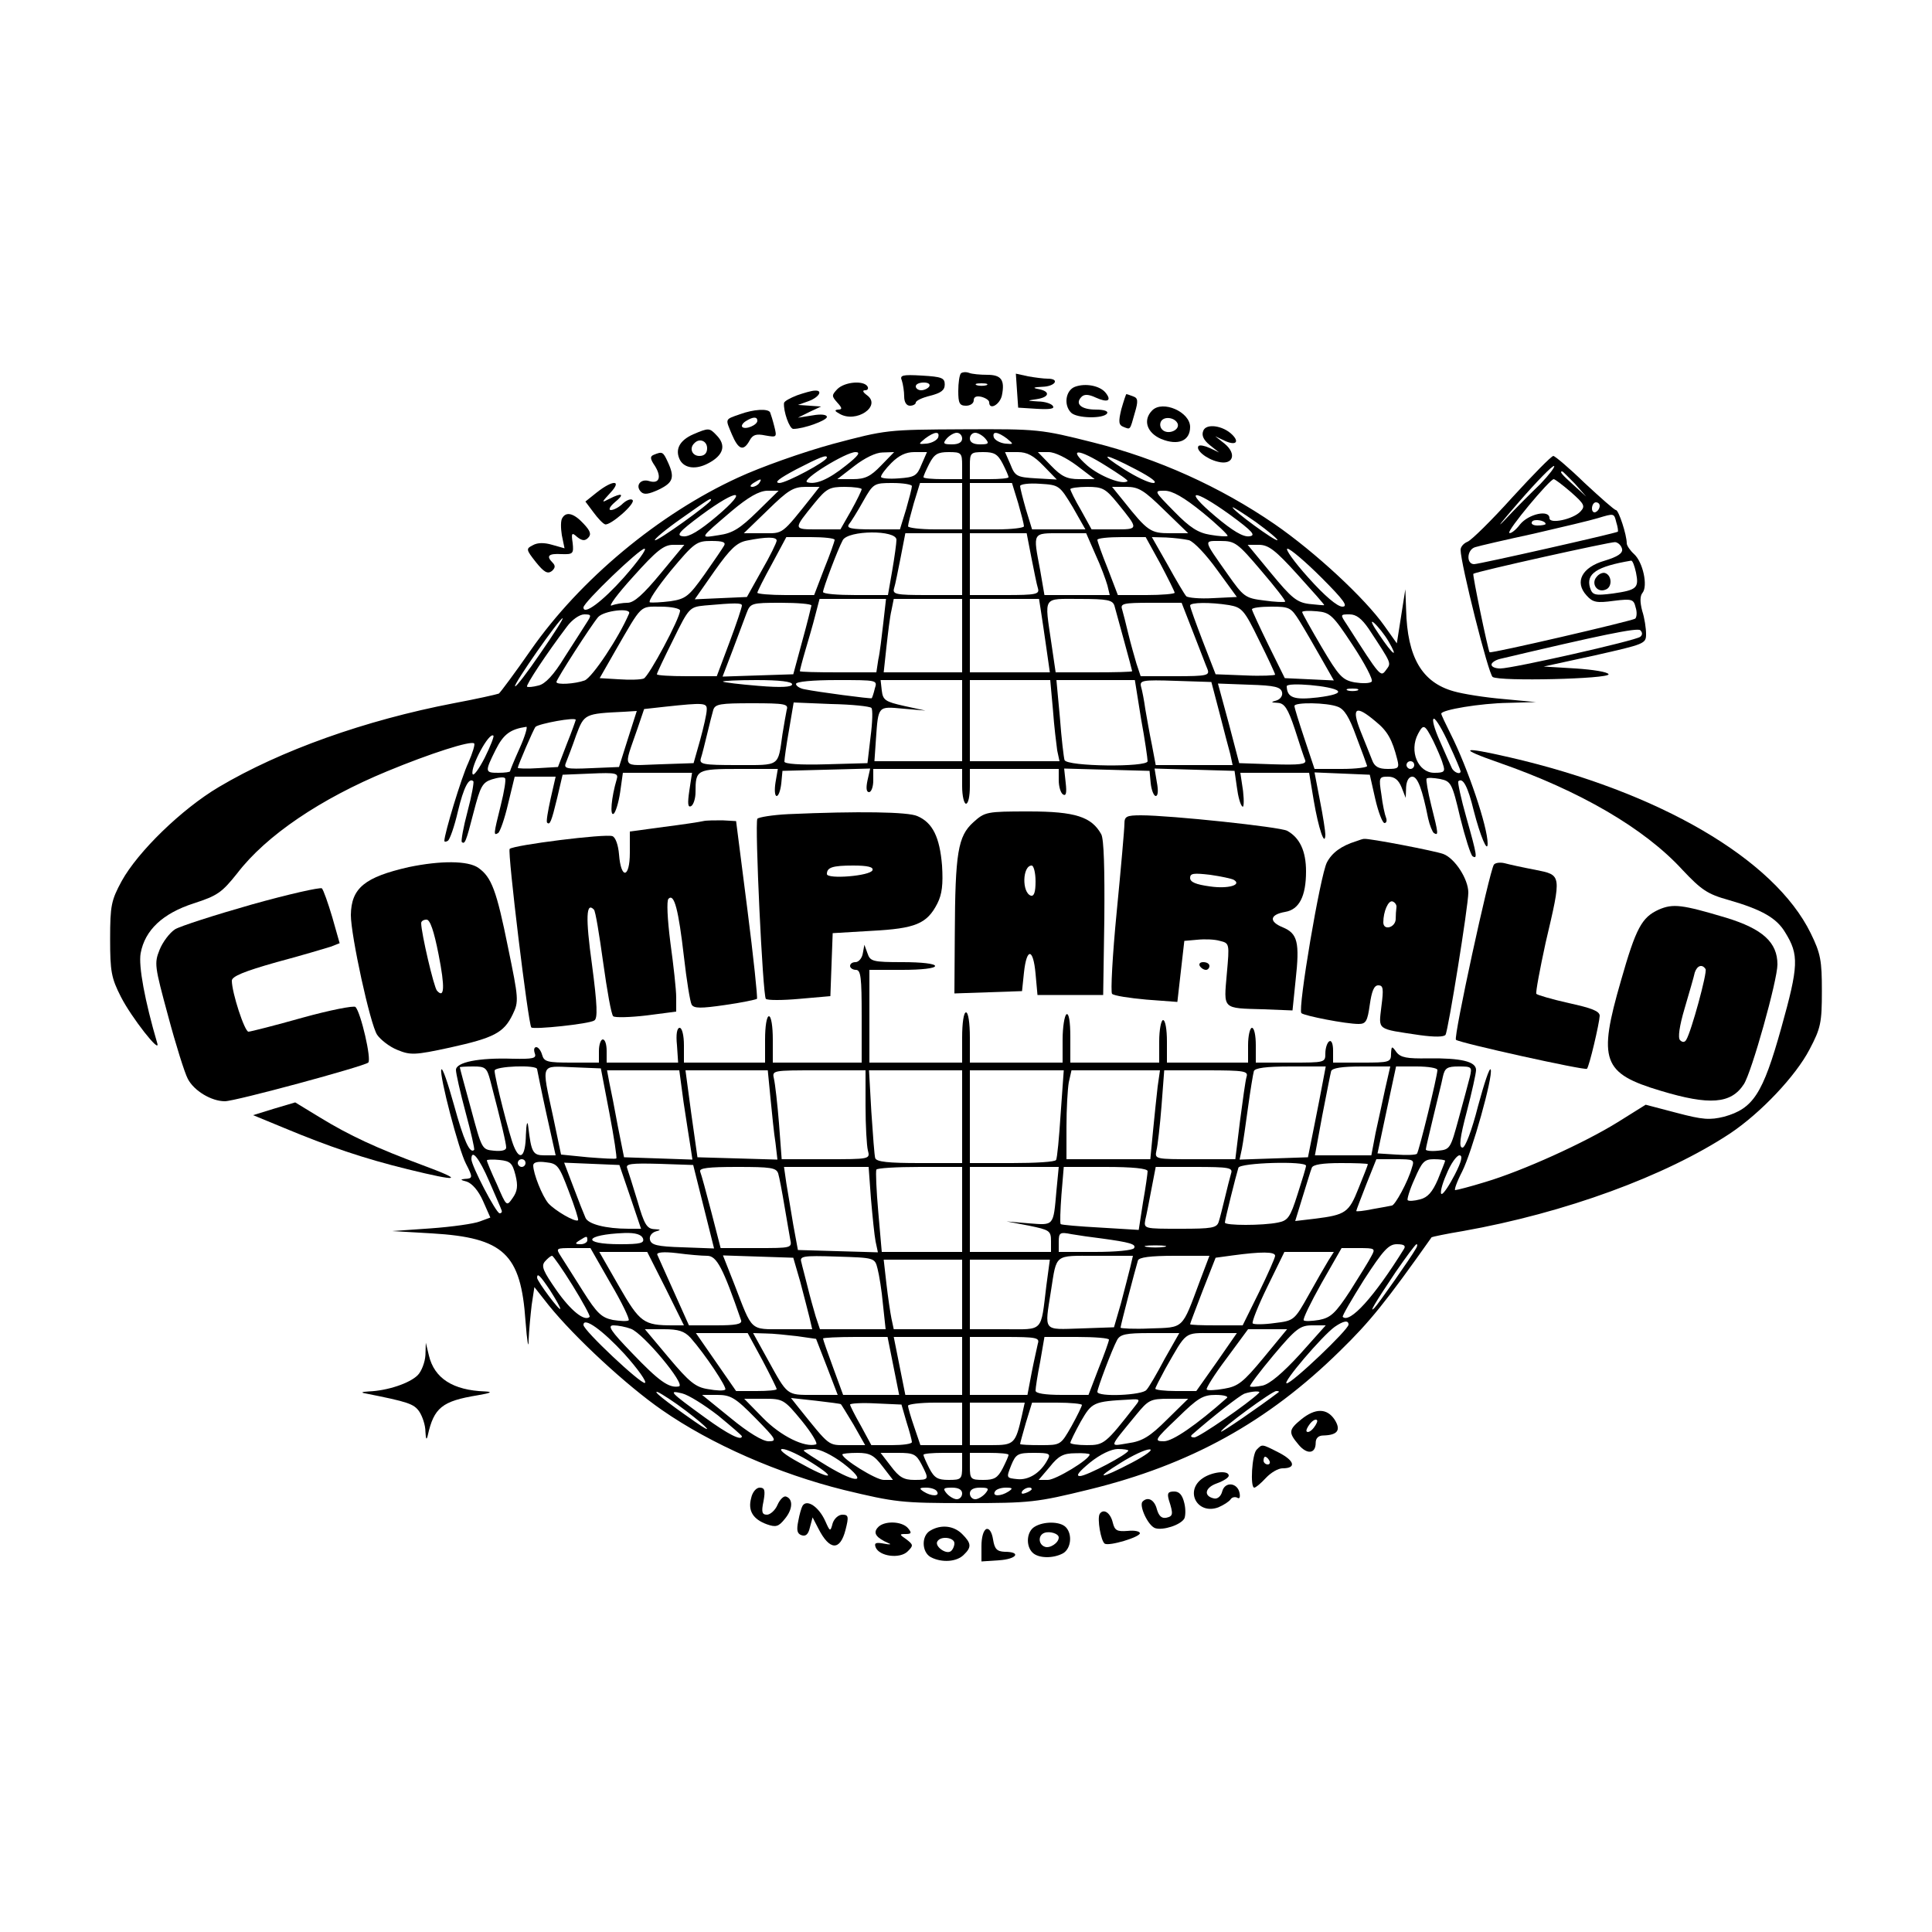 <?xml version="1.0" standalone="no"?>
<!DOCTYPE svg PUBLIC "-//W3C//DTD SVG 20010904//EN"
 "http://www.w3.org/TR/2001/REC-SVG-20010904/DTD/svg10.dtd">
<svg version="1.0" xmlns="http://www.w3.org/2000/svg"
 width="500pt" height="500pt" viewBox="0 0 500 500"
 preserveAspectRatio="xMidYMid meet">

<g transform="translate(0,500) scale(0.1,-0.1)"
fill="#000000" stroke="none">
<path d="M2487 4034 c-4 -4 -7 -25 -7 -46 0 -31 3 -38 20 -38 11 0 20 6 20 14
0 9 7 12 20 9 11 -3 20 -9 20 -14 0 -22 28 -6 33 18 8 40 -2 53 -38 53 -18 0
-40 2 -47 5 -8 3 -17 2 -21 -1z m66 -31 c-7 -2 -19 -2 -25 0 -7 3 -2 5 12 5
14 0 19 -2 13 -5z"/>
<path d="M2334 4015 c3 -9 6 -28 6 -41 0 -15 6 -24 15 -24 8 0 15 4 15 8 0 5
17 13 38 18 27 7 37 14 37 29 0 17 -8 20 -59 23 -51 3 -58 1 -52 -13z m71 -15
c-3 -5 -13 -10 -21 -10 -8 0 -14 5 -14 10 0 6 9 10 21 10 11 0 17 -4 14 -10z"/>
<path d="M2632 3989 l3 -44 48 -3 c33 -2 47 0 42 7 -3 6 -21 12 -38 12 -30 2
-31 2 -4 6 33 5 36 20 5 26 -17 3 -14 5 10 6 33 1 46 21 13 21 -10 0 -33 3
-50 6 l-32 7 3 -44z"/>
<path d="M2167 3993 c-15 -16 -15 -18 0 -35 13 -14 13 -18 2 -18 -10 -1 -9 -4
4 -11 43 -25 109 20 71 48 -11 8 -13 13 -5 13 7 0 9 5 6 10 -10 16 -59 12 -78
-7z"/>
<path d="M2782 3999 c-24 -9 -30 -47 -10 -67 15 -15 84 -16 93 -2 4 6 -8 10
-29 10 -38 0 -55 15 -37 33 7 7 18 7 37 -2 31 -14 42 -8 25 13 -15 18 -52 25
-79 15z"/>
<path d="M2063 3977 c-18 -7 -33 -15 -34 -20 -2 -21 14 -67 24 -67 27 0 87 22
87 31 0 6 -15 8 -37 4 l-38 -6 30 15 30 14 -30 2 -30 2 28 10 c27 10 38 29 15
27 -7 0 -28 -6 -45 -12z"/>
<path d="M2902 3941 c-8 -33 -7 -41 6 -46 18 -7 16 -9 29 37 9 30 8 38 -4 42
-8 3 -16 6 -18 6 -1 0 -7 -18 -13 -39z"/>
<path d="M2982 3938 c-25 -25 -14 -58 23 -74 44 -18 75 -5 75 31 0 39 -71 70
-98 43z m66 -35 c5 -17 -26 -29 -40 -15 -6 6 -7 15 -3 22 9 14 37 9 43 -7z"/>
<path d="M1915 3928 c-40 -14 -38 -11 -21 -52 17 -40 30 -45 46 -16 8 15 17
18 41 13 29 -5 30 -5 23 23 -4 16 -9 32 -11 37 -6 10 -42 8 -78 -5z m45 -17
c0 -11 -31 -24 -39 -16 -3 3 1 10 9 15 19 12 30 12 30 1z"/>
<path d="M3114 3885 c-5 -12 1 -24 17 -37 l24 -19 -23 11 c-13 6 -26 9 -30 6
-9 -10 20 -34 50 -41 39 -10 50 20 17 47 l-24 19 23 -11 c29 -14 41 -5 21 15
-24 24 -68 30 -75 10z"/>
<path d="M1794 3876 c-36 -16 -48 -40 -34 -67 12 -21 41 -25 73 -8 40 21 47
47 21 73 -18 19 -20 19 -60 2z m36 -36 c0 -13 -7 -20 -20 -20 -19 0 -27 20
-13 33 13 14 33 6 33 -13z"/>
<path d="M2155 3851 c-77 -21 -187 -60 -245 -87 -205 -94 -409 -264 -536 -446
-41 -59 -79 -110 -83 -113 -5 -2 -58 -14 -117 -25 -229 -44 -448 -122 -608
-217 -96 -57 -209 -167 -251 -243 -27 -50 -30 -63 -30 -150 0 -84 3 -101 28
-150 27 -53 103 -150 94 -120 -32 109 -49 200 -43 233 11 60 57 103 137 129
62 20 73 28 113 78 75 98 216 193 388 264 111 46 217 80 225 72 3 -2 -4 -25
-15 -50 -18 -38 -62 -184 -62 -202 0 -3 4 -3 9 0 5 3 17 37 26 76 15 63 29 89
40 78 2 -2 -4 -37 -15 -78 -11 -41 -17 -76 -15 -79 8 -7 11 0 31 78 17 65 22
76 47 84 16 5 31 7 34 3 3 -3 -2 -34 -11 -70 -19 -76 -19 -79 -7 -72 5 3 17
37 26 76 l17 70 53 0 53 0 -13 -57 c-7 -32 -12 -60 -9 -62 7 -7 11 2 26 64
l14 60 73 3 c66 3 72 1 67 -15 -14 -47 -18 -96 -8 -89 5 3 13 29 17 56 l7 50
90 0 89 0 -7 -46 c-5 -34 -4 -45 5 -40 6 4 11 20 11 36 0 58 3 60 112 60 l101
0 -6 -35 c-3 -19 -2 -35 3 -35 5 0 10 15 12 33 l3 32 113 3 114 3 -7 -31 c-4
-19 -3 -30 4 -30 6 0 11 14 11 30 l0 30 115 0 115 0 0 -45 c0 -25 5 -45 10
-45 6 0 10 20 10 45 l0 45 115 0 115 0 0 -29 c0 -17 5 -33 11 -37 8 -5 10 4 7
30 l-4 37 110 -3 111 -3 3 -32 c2 -18 8 -33 13 -33 6 0 7 14 3 35 l-6 36 103
-3 104 -3 6 -42 c3 -24 9 -46 14 -50 4 -5 5 13 2 40 l-7 47 89 0 89 0 12 -72
c12 -71 29 -122 30 -88 0 8 -6 48 -14 88 l-14 73 72 -3 71 -3 14 -62 c8 -35
19 -63 24 -63 5 0 7 6 4 14 -3 7 -9 34 -12 60 -7 44 -6 46 17 46 17 0 27 -8
35 -27 l11 -28 1 28 c1 16 7 27 16 27 14 0 26 -33 41 -108 4 -18 11 -35 15
-38 12 -7 12 -3 -7 72 -9 36 -14 67 -12 69 3 3 18 2 35 -1 28 -6 31 -10 52
-100 13 -52 27 -96 32 -100 13 -8 12 1 -16 100 -14 49 -23 92 -21 94 12 11 25
-14 40 -76 17 -66 36 -111 36 -85 0 43 -51 195 -96 284 -13 26 -24 49 -24 52
0 10 102 27 173 28 l72 2 -85 8 c-47 4 -104 13 -128 20 -82 23 -120 88 -123
211 l-2 53 -11 -70 -11 -70 -32 45 c-50 71 -179 191 -285 264 -140 96 -301
169 -469 211 -135 34 -142 35 -336 34 -197 -1 -199 -1 -338 -38z m273 17 c-3
-7 -15 -14 -29 -16 -23 -2 -23 -2 -5 13 24 18 39 20 34 3z m62 -3 c0 -10 -10
-15 -26 -15 -22 0 -25 2 -14 15 7 8 19 15 26 15 8 0 14 -7 14 -15z m60 0 c11
-13 8 -15 -14 -15 -16 0 -26 5 -26 15 0 8 6 15 14 15 7 0 19 -7 26 -15z m56 0
c18 -15 18 -15 -5 -13 -14 2 -26 9 -29 16 -5 17 10 15 34 -3z m-417 -70 c-45
-36 -78 -50 -100 -43 -17 6 100 78 125 78 14 0 8 -9 -25 -35z m91 0 c-27 -28
-41 -35 -73 -35 l-40 0 44 34 c27 21 56 35 73 35 l30 1 -34 -35z m105 3 c-12
-30 -18 -33 -59 -36 -25 -2 -46 0 -46 4 0 5 12 21 27 36 19 19 37 28 59 28
l33 0 -14 -32z m105 -3 l0 -35 -50 0 c-27 0 -50 2 -50 5 0 4 7 19 15 35 13 25
22 30 50 30 33 0 35 -2 35 -35z m105 5 c8 -16 15 -31 15 -35 0 -3 -22 -5 -50
-5 l-50 0 0 35 c0 33 2 35 35 35 28 0 37 -5 50 -30z m106 -6 l34 -35 -53 3
c-50 3 -55 5 -67 36 l-14 32 33 0 c24 0 41 -9 67 -36z m86 1 l46 -35 -40 0
c-32 0 -46 7 -73 35 l-34 35 28 0 c16 0 46 -15 73 -35z m76 -1 c32 -20 57 -37
55 -39 -12 -11 -71 12 -104 40 -52 46 -24 45 49 -1z m-723 22 c0 -10 -105 -66
-123 -66 -15 1 0 12 43 35 62 32 80 39 80 31z m800 -31 c40 -21 57 -34 45 -35
-12 0 -45 16 -75 35 -70 44 -54 44 30 0z m-975 -35 c-3 -5 -12 -10 -18 -10 -7
0 -6 4 3 10 19 12 23 12 15 0z m395 -8 c0 -5 -7 -32 -15 -60 l-16 -52 -71 0
c-55 0 -68 3 -61 13 5 6 22 33 37 60 26 46 28 47 76 47 28 0 50 -4 50 -8z
m130 -52 l0 -60 -70 0 c-38 0 -70 4 -70 8 0 5 7 32 15 60 l16 52 54 0 55 0 0
-60z m145 8 c8 -28 15 -55 15 -60 0 -4 -31 -8 -70 -8 l-70 0 0 60 0 60 55 0
54 0 16 -52z m141 -10 l33 -58 -69 0 -69 0 -16 52 c-8 28 -15 56 -15 60 0 5
23 8 51 6 50 -3 51 -4 85 -60z m-673 29 c-82 -103 -75 -97 -128 -97 l-50 0 62
60 c52 51 66 60 98 60 l36 0 -18 -23z m127 17 c0 -3 -12 -28 -27 -55 l-28 -49
-58 0 c-65 0 -65 -1 -9 68 31 38 39 42 78 42 24 0 44 -3 44 -6z m662 -36 c56
-69 56 -68 -9 -68 l-58 0 -27 49 c-16 27 -28 52 -28 55 0 3 20 6 44 6 39 0 47
-4 78 -42z m121 -18 l62 -60 -47 0 c-50 0 -58 5 -120 83 l-30 37 37 0 c32 0
46 -9 98 -60z m-1053 -4 c-45 -44 -64 -56 -100 -61 -51 -8 -51 -10 33 62 44
37 71 52 92 53 l30 0 -55 -54z m1152 -2 c38 -31 67 -59 65 -61 -3 -2 -22 -1
-45 3 -31 5 -52 18 -93 60 -53 54 -53 54 -25 54 20 0 50 -17 98 -56z m-1257
-10 c-45 -38 -72 -54 -87 -52 -19 2 -12 11 47 55 95 70 125 69 40 -3z m1328 4
c60 -44 68 -54 50 -56 -16 -2 -43 14 -88 52 -84 71 -58 73 38 4z m-1343 38 c0
-8 -141 -109 -145 -104 -3 2 28 28 68 56 75 53 77 54 77 48z m1466 -104 c-5
-4 -116 77 -116 85 0 2 27 -15 60 -38 33 -24 58 -45 56 -47z m-986 1 c0 -9 -5
-45 -11 -80 l-11 -63 -84 0 c-46 0 -84 3 -84 8 0 9 38 110 51 134 14 26 139
27 139 1z m170 -63 l0 -80 -91 0 c-81 0 -90 2 -85 18 3 9 10 45 17 80 l12 62
73 0 74 0 0 -80z m179 18 c7 -35 14 -71 17 -80 5 -16 -4 -18 -85 -18 l-91 0 0
80 0 80 74 0 73 0 12 -62z m166 7 c14 -30 27 -66 31 -80 l6 -25 -84 0 -85 0
-11 64 c-19 100 -21 96 54 96 l65 0 24 -55z m-825 36 c0 -5 -17 -40 -39 -78
l-38 -68 -68 -3 -67 -3 51 73 c41 58 58 74 84 79 50 10 77 10 77 0z m150 2 c0
-4 -12 -38 -27 -75 l-26 -68 -74 0 c-40 0 -73 3 -73 6 0 3 17 37 38 75 l37 69
63 0 c34 0 62 -3 62 -7z m843 -62 c20 -38 37 -72 37 -75 0 -3 -33 -6 -73 -6
l-74 0 -26 68 c-15 37 -27 71 -27 75 0 4 28 7 63 7 l62 0 38 -69z m74 61 c13
-4 45 -38 73 -77 l51 -70 -62 -3 c-34 -2 -65 1 -69 5 -4 4 -26 41 -48 81 l-41
72 37 -1 c20 -1 47 -4 59 -7z m-1203 -14 c-4 -7 -27 -41 -51 -75 -40 -56 -48
-63 -88 -69 -24 -3 -48 -4 -53 -3 -6 2 19 39 54 82 61 73 67 77 105 77 29 0
38 -3 33 -12z m1390 -65 c36 -42 64 -78 62 -80 -2 -2 -27 -1 -55 3 -49 6 -53
10 -94 68 -64 91 -63 86 -18 86 37 0 44 -5 105 -77z m-1555 -8 c-44 -53 -68
-75 -85 -75 -12 0 -31 -3 -41 -7 -10 -4 15 30 56 75 60 67 79 82 103 82 l29 0
-62 -75z m1649 -2 c39 -43 70 -78 69 -79 -1 -1 -19 1 -39 3 -32 4 -46 16 -98
79 l-61 74 29 0 c25 0 43 -14 100 -77z m-1743 -7 c-57 -64 -105 -99 -105 -78
0 13 145 152 158 152 7 0 -17 -33 -53 -74z m1805 -1 c58 -58 70 -75 54 -75
-13 0 -46 28 -88 75 -37 41 -61 75 -54 75 7 0 47 -34 88 -75z m-1134 -117 c-4
-35 -9 -78 -13 -95 l-5 -33 -99 0 c-55 0 -99 1 -99 3 0 2 6 26 14 53 8 27 20
68 26 92 l11 42 86 0 86 0 -7 -62z m204 -33 l0 -95 -101 0 -102 0 7 65 c4 36
9 79 13 95 l6 30 88 0 89 0 0 -95z m204 63 c3 -18 9 -61 14 -95 l9 -63 -104 0
-103 0 0 95 0 95 90 0 89 0 5 -32z m190 15 c8 -29 46 -167 46 -170 0 -2 -44
-3 -99 -3 l-99 0 -11 75 c-18 124 -24 115 73 115 72 0 85 -3 90 -17z m-964 0
c0 -5 -14 -47 -32 -95 l-33 -88 -77 0 c-43 0 -78 2 -78 5 0 3 19 43 42 89 41
84 43 85 82 89 79 7 96 7 96 0z m180 0 c-1 -5 -11 -46 -24 -93 l-23 -85 -91
-3 -92 -3 26 68 c14 37 30 80 36 96 10 26 12 27 89 27 43 0 79 -3 79 -7z m988
-70 c17 -43 33 -86 37 -95 6 -16 -1 -18 -83 -18 l-90 0 -11 33 c-5 17 -15 52
-21 77 -6 25 -13 53 -16 63 -5 15 3 17 74 17 l80 0 30 -77z m93 71 c33 -6 39
-12 77 -90 23 -46 42 -87 42 -90 0 -2 -35 -4 -77 -2 l-77 3 -33 85 c-18 47
-33 88 -33 93 0 8 51 9 101 1z m-1421 -14 c0 -20 -81 -171 -94 -176 -7 -3 -36
-4 -64 -2 l-50 3 40 70 c71 123 63 115 118 115 28 0 50 -5 50 -10z m1603 -27
c13 -21 38 -64 56 -96 l33 -58 -63 3 -64 3 -42 85 c-23 47 -42 88 -43 93 0 4
22 7 50 7 47 0 51 -2 73 -37z m-1735 19 c-27 -63 -95 -165 -115 -173 -25 -9
-73 -12 -73 -4 0 7 90 147 108 168 15 17 87 25 80 9z m1873 -82 c31 -47 53
-89 49 -94 -5 -5 -25 -5 -44 -2 -32 6 -41 16 -86 92 -27 46 -50 87 -50 90 0 3
17 4 38 2 34 -3 41 -9 93 -88z m-1983 58 c-8 -13 -34 -53 -57 -89 -28 -46 -50
-69 -67 -73 -15 -4 -28 -5 -30 -3 -4 3 50 85 103 155 13 18 33 32 45 32 19 0
19 -2 6 -22z m2024 -15 c61 -93 59 -88 45 -107 -14 -19 -14 -19 -101 117 -18
27 -18 27 7 27 17 0 31 -11 49 -37z m-2143 -63 c-34 -50 -64 -89 -66 -86 -5 4
115 176 123 176 3 0 -23 -41 -57 -90z m2194 31 c28 -48 12 -37 -24 17 -18 26
-24 39 -13 30 10 -9 27 -30 37 -47z m-1543 -112 c0 -7 -27 -9 -87 -4 -49 4
-90 9 -92 11 -2 2 37 4 87 4 60 0 92 -4 92 -11z m214 -11 c-3 -13 -7 -24 -8
-25 -2 -2 -139 16 -173 23 -13 2 -23 9 -23 14 0 6 43 10 106 10 105 0 105 0
98 -22z m226 -83 l0 -105 -113 0 -114 0 4 58 c6 86 5 84 70 78 l58 -5 -55 12
c-49 11 -55 15 -58 40 l-3 27 105 0 106 0 0 -105z m235 28 c3 -43 9 -90 11
-105 l6 -28 -116 0 -116 0 0 105 0 105 104 0 104 0 7 -77z m228 -23 c10 -54
17 -104 17 -110 0 -16 -209 -14 -215 3 -2 6 -8 56 -12 110 l-9 97 102 0 101 0
16 -100z m203 15 c11 -44 24 -92 28 -107 l6 -28 -99 0 -100 0 -10 53 c-6 28
-13 70 -17 92 -3 22 -8 48 -11 58 -4 16 3 18 89 15 l93 -3 21 -80z m162 53 c2
-9 -5 -18 -15 -21 -15 -4 -14 -5 4 -6 17 -1 26 -14 44 -68 12 -38 24 -74 27
-81 3 -10 -15 -12 -83 -10 l-88 3 -27 103 -28 103 81 -3 c67 -2 82 -6 85 -20z
m144 4 c6 -6 -12 -12 -52 -17 -61 -7 -79 -1 -80 29 0 11 119 1 132 -12z m51 1
c-7 -2 -19 -2 -25 0 -7 3 -2 5 12 5 14 0 19 -2 13 -5z m-1684 -50 c0 -10 -8
-45 -17 -78 l-17 -60 -88 -3 c-101 -3 -94 -15 -57 93 l17 50 54 6 c102 11 109
10 108 -8z m207 0 c-2 -10 -7 -38 -11 -63 -12 -85 -5 -80 -116 -80 -91 0 -100
2 -95 18 3 9 10 37 16 62 6 25 13 53 16 63 5 15 18 17 100 17 86 0 95 -2 90
-17z m219 5 c4 -3 3 -37 -2 -75 l-8 -68 -107 -3 c-68 -2 -108 1 -108 7 0 6 5
43 12 82 l12 71 97 -4 c54 -1 100 -6 104 -10z m1207 3 c17 -6 30 -27 48 -77
14 -37 27 -72 28 -76 2 -4 -28 -8 -66 -8 l-70 0 -26 78 c-14 42 -26 80 -26 85
0 10 84 9 112 -2z m-1837 -83 l-23 -73 -72 -3 c-66 -3 -72 -1 -65 15 4 10 16
41 26 70 21 56 22 56 125 61 l32 2 -23 -72z m1935 45 c31 -25 43 -47 56 -98 6
-23 3 -25 -25 -25 -23 0 -34 6 -40 23 -5 12 -18 46 -30 75 -24 61 -13 69 39
25z m-2070 4 c0 -1 -10 -30 -23 -62 l-23 -60 -52 -3 c-29 -2 -52 -1 -52 1 0 5
41 101 46 106 8 8 104 26 104 18z m2260 -63 c17 -36 30 -68 30 -70 0 -10 -18
-3 -23 9 -3 6 -17 38 -31 70 -14 31 -21 57 -15 57 5 0 23 -30 39 -66z m-2405
-10 c-14 -31 -25 -58 -25 -60 0 -2 -13 -4 -30 -4 -35 0 -36 2 -7 60 20 40 38
53 79 59 4 1 -3 -24 -17 -55z m2364 19 c10 -21 22 -48 25 -60 7 -20 4 -23 -22
-23 -42 0 -66 56 -42 101 14 26 17 25 39 -18z m-2455 -45 c-15 -29 -29 -48
-31 -41 -6 18 43 110 54 99 2 -2 -8 -28 -23 -58z m2406 -18 c0 -5 -4 -10 -10
-10 -5 0 -10 5 -10 10 0 6 5 10 10 10 6 0 10 -4 10 -10z"/>
<path d="M1692 3823 c-10 -4 -10 -10 3 -29 18 -29 11 -47 -15 -39 -22 7 -37
-12 -21 -28 8 -8 20 -6 46 6 37 18 42 31 23 72 -12 26 -14 27 -36 18z"/>
<path d="M3914 3713 c-54 -60 -106 -111 -116 -115 -10 -4 -18 -13 -18 -21 0
-35 72 -322 83 -329 18 -12 302 -5 300 7 -2 6 -40 12 -85 15 l-83 5 133 29
c128 29 132 30 132 55 0 15 -4 42 -10 60 -6 23 -6 39 1 47 14 18 1 79 -22 100
-10 9 -19 22 -19 28 0 22 -21 86 -28 86 -4 0 -40 32 -81 70 -40 39 -77 70 -81
70 -5 0 -52 -48 -106 -107z m72 34 c-24 -23 -65 -64 -91 -92 -26 -27 -10 -7
36 46 46 53 87 95 91 93 3 -2 -13 -23 -36 -47z m90 1 l29 -33 -32 29 c-31 28
-38 36 -30 36 2 0 16 -15 33 -32z m-10 -22 c35 -31 37 -36 24 -50 -19 -20 -80
-33 -80 -17 0 23 -54 11 -76 -16 -12 -16 -25 -25 -28 -22 -6 6 104 138 115
139 3 0 23 -15 45 -34z m74 -35 c0 -6 -4 -13 -10 -16 -5 -3 -10 1 -10 9 0 9 5
16 10 16 6 0 10 -4 10 -9z m43 -43 c4 -12 5 -23 4 -24 -5 -4 -359 -84 -372
-84 -21 0 -19 38 3 44 9 3 78 19 152 35 74 17 149 35 165 40 43 13 42 13 48
-11z m-183 -4 c0 -2 -9 -4 -21 -4 -11 0 -18 4 -14 10 5 8 35 3 35 -6z m198
-65 c2 -11 -12 -20 -45 -30 -59 -17 -79 -55 -47 -90 16 -18 26 -20 70 -14 48
6 52 4 57 -17 4 -12 3 -25 -1 -29 -8 -6 -374 -91 -377 -87 -4 5 -45 202 -42
203 8 6 355 83 367 82 8 -1 16 -9 18 -18z m36 -61 c8 -40 2 -45 -60 -54 -47
-6 -53 -4 -59 15 -11 36 17 55 106 70 4 1 9 -13 13 -31z m11 -166 c-12 -10
-331 -82 -362 -82 -13 0 -23 4 -23 10 0 5 10 12 23 15 258 61 354 81 362 74 6
-6 6 -12 0 -17z"/>
<path d="M4132 3507 c-15 -17 1 -42 23 -33 18 6 17 37 -1 43 -6 2 -16 -2 -22
-10z"/>
<path d="M1545 3726 l-30 -24 21 -28 c11 -15 24 -29 30 -31 13 -4 80 54 71 63
-4 4 -15 0 -25 -9 -10 -10 -24 -17 -31 -17 -7 0 -3 9 10 20 27 22 19 26 -14 9
-21 -11 -21 -10 2 15 32 34 8 35 -34 2z"/>
<path d="M1455 3659 c-4 -6 -4 -25 -1 -44 l7 -34 -32 9 c-20 6 -38 6 -50 -1
-18 -9 -18 -11 8 -44 21 -26 30 -31 41 -23 9 8 10 14 2 22 -17 17 -11 24 23
22 30 -1 32 1 29 29 -4 26 -2 28 12 15 13 -10 20 -10 28 -2 9 9 6 18 -12 37
-25 27 -45 32 -55 14z"/>
<path d="M3880 3026 c207 -72 375 -169 474 -277 49 -52 65 -63 119 -78 87 -25
125 -47 147 -84 36 -58 35 -86 -10 -247 -48 -172 -73 -209 -148 -230 -37 -9
-55 -8 -123 10 l-80 21 -72 -45 c-87 -54 -246 -126 -343 -155 -39 -12 -74 -21
-78 -21 -3 0 4 21 18 48 26 52 80 245 74 264 -3 7 -17 -36 -33 -95 -16 -63
-33 -107 -40 -107 -10 0 -7 25 11 93 13 50 24 99 24 108 0 22 -39 31 -124 30
-55 -1 -71 2 -82 16 -12 17 -13 16 -14 -4 0 -22 -4 -23 -75 -23 l-75 0 0 31
c0 17 -4 28 -10 24 -5 -3 -10 -17 -10 -31 0 -24 -1 -24 -90 -24 l-90 0 0 45
c0 25 -4 45 -10 45 -5 0 -10 -20 -10 -45 l0 -45 -105 0 -105 0 0 55 c0 30 -4
55 -10 55 -5 0 -10 -25 -10 -55 l0 -55 -115 0 -115 0 0 66 c0 41 -4 63 -10 59
-5 -3 -10 -33 -10 -66 l0 -59 -120 0 -120 0 0 65 c0 37 -4 65 -10 65 -6 0 -10
-28 -10 -65 l0 -65 -120 0 -120 0 0 120 0 120 85 0 c50 0 85 4 85 10 0 6 -35
10 -84 10 -78 0 -84 2 -91 23 l-8 22 -4 -22 c-2 -13 -11 -23 -19 -23 -8 0 -14
-4 -14 -10 0 -5 7 -10 15 -10 13 0 15 -20 15 -120 l0 -120 -115 0 -115 0 0 60
c0 33 -4 60 -10 60 -6 0 -10 -27 -10 -60 l0 -60 -105 0 -105 0 0 45 c0 26 -5
45 -11 45 -7 0 -10 -17 -7 -45 l3 -45 -92 0 -93 0 0 30 c0 17 -4 30 -10 30 -5
0 -10 -13 -10 -30 l0 -30 -71 0 c-62 0 -71 2 -76 20 -3 11 -10 20 -15 20 -6 0
-7 -7 -4 -16 5 -13 -4 -15 -57 -14 -88 3 -147 -9 -147 -29 0 -9 11 -58 25
-110 14 -52 24 -95 22 -97 -11 -11 -27 25 -52 116 -16 57 -30 99 -33 92 -5
-16 45 -208 64 -244 18 -35 18 -38 -3 -39 -13 -1 -11 -3 5 -7 14 -5 30 -23 42
-50 l19 -43 -27 -10 c-15 -6 -72 -14 -127 -18 l-100 -7 103 -6 c186 -11 230
-53 242 -227 4 -53 8 -75 8 -50 1 25 5 67 8 92 l7 46 37 -47 c67 -83 202 -208
293 -271 128 -89 302 -165 471 -207 133 -32 149 -34 316 -34 167 0 183 2 318
35 262 64 463 175 650 359 77 75 119 127 237 294 1 1 38 9 81 16 264 47 524
142 692 253 79 53 169 148 205 217 29 55 32 69 32 151 0 79 -3 97 -29 150 -94
192 -393 366 -779 455 -126 29 -136 24 -27 -14z m-2611 -823 c29 -111 41 -162
41 -173 0 -7 -12 -10 -32 -8 -31 3 -31 4 -59 108 -16 58 -29 106 -29 108 0 1
16 2 35 2 31 0 35 -3 44 -37z m121 30 c1 -5 11 -56 24 -115 l24 -108 -29 0
c-30 0 -34 7 -42 75 -2 17 -5 7 -6 -22 -1 -56 -15 -69 -31 -30 -11 25 -50 179
-50 196 0 12 110 16 110 4z m187 -113 c12 -63 20 -116 18 -118 -2 -2 -34 0
-73 3 l-70 7 -21 100 c-30 139 -33 129 51 126 l73 -3 22 -115z m1847 83 c-4
-21 -14 -74 -23 -118 l-16 -80 -88 -3 -89 -3 6 28 c3 15 10 64 16 108 6 44 13
86 15 93 3 8 31 12 95 12 l91 0 -7 -37z m161 -20 c-7 -32 -18 -84 -25 -115
l-11 -58 -73 0 -73 0 19 103 c11 56 21 108 23 115 3 8 28 12 79 12 l74 0 -13
-57z m135 48 c0 -16 -48 -212 -53 -217 -3 -3 -27 -4 -54 -2 l-48 3 24 113 24
112 53 0 c30 0 54 -4 54 -9z m84 -18 c-4 -16 -17 -64 -29 -108 -21 -77 -22
-80 -53 -83 -18 -2 -32 0 -32 3 0 4 9 41 19 83 10 43 22 89 25 105 5 23 11 27
41 27 34 0 35 -1 29 -27z m-2035 -65 c7 -46 15 -98 18 -116 l5 -33 -88 3 -89
3 -16 80 c-8 44 -18 95 -22 113 l-6 32 93 0 94 0 11 -82z m225 10 c4 -40 9
-92 13 -116 l5 -43 -103 3 -104 3 -16 113 -15 112 107 0 106 0 7 -72z m246
-20 c0 -51 3 -103 6 -115 6 -23 6 -23 -109 -23 l-114 0 -7 93 c-4 50 -10 102
-13 115 -5 22 -5 22 116 22 l121 0 0 -92z m250 -28 l0 -120 -110 0 c-80 0
-112 3 -115 13 -2 6 -6 60 -10 120 l-6 107 120 0 121 0 0 -120z m255 8 c-4
-62 -9 -116 -12 -120 -2 -5 -53 -8 -114 -8 l-109 0 0 120 0 120 121 0 122 0
-8 -112z m251 70 c-3 -24 -8 -76 -12 -115 l-7 -73 -108 0 -109 0 0 84 c0 46 3
98 6 115 l7 31 114 0 115 0 -6 -42z m230 25 c-3 -10 -10 -62 -17 -115 l-12
-98 -105 0 c-103 0 -104 0 -99 23 3 12 9 64 13 115 l7 92 109 0 c99 0 109 -2
104 -17z m-1960 -270 c16 -37 31 -71 32 -75 2 -4 0 -8 -5 -8 -9 0 -73 123 -73
140 0 28 20 3 46 -57z m2499 17 c-14 -27 -29 -50 -34 -50 -5 0 0 23 12 50 11
28 27 50 34 50 9 0 6 -15 -12 -50z m-2431 -1 c7 -28 5 -42 -7 -59 -16 -23 -16
-23 -41 35 -15 32 -26 59 -26 62 0 2 15 3 33 1 28 -3 33 -8 41 -39z m26 31 c0
-5 -4 -10 -10 -10 -5 0 -10 5 -10 10 0 6 5 10 10 10 6 0 10 -4 10 -10z m112
-73 c15 -39 26 -73 24 -75 -7 -6 -60 25 -77 44 -16 19 -39 77 -39 98 0 8 12
11 33 8 30 -3 34 -9 59 -75z m2182 61 c-10 -36 -44 -98 -52 -98 -4 -1 -26 -5
-49 -9 -24 -5 -43 -7 -43 -5 0 2 12 33 26 69 l26 65 50 0 c47 0 49 -1 42 -22z
m86 18 c0 -2 -9 -24 -19 -49 -14 -32 -26 -46 -46 -51 -15 -4 -29 -5 -32 -2 -2
2 5 27 18 55 19 44 25 51 50 51 16 0 29 -2 29 -4z m-2109 -93 l28 -83 -32 0
c-59 0 -106 12 -112 29 -4 9 -18 44 -31 79 l-24 63 72 -3 71 -3 28 -82z m190
-26 l27 -108 -81 3 c-67 2 -82 6 -85 20 -2 9 5 18 15 21 14 4 14 5 -4 6 -19 1
-26 13 -43 72 -12 39 -24 78 -27 86 -4 11 10 13 83 11 l88 -3 27 -108z m1559
106 c0 -4 -10 -37 -22 -74 -19 -60 -25 -68 -51 -73 -39 -8 -137 -8 -137 0 0 7
29 123 35 142 5 13 175 18 175 5z m160 4 c0 -2 -11 -30 -24 -62 -25 -63 -33
-69 -113 -79 l-51 -6 19 62 c11 35 21 69 24 76 3 8 27 12 75 12 38 0 70 -1 70
-3z m-1526 -24 c3 -10 10 -47 16 -83 6 -36 13 -75 15 -87 5 -23 4 -23 -88 -23
l-92 0 -24 93 c-13 50 -26 98 -29 105 -3 9 20 12 96 12 87 0 101 -2 106 -17z
m240 -65 c4 -46 9 -96 12 -111 l6 -28 -104 3 -103 3 -12 65 c-6 36 -14 84 -18
108 l-6 42 109 0 110 0 6 -82z m236 -28 l0 -110 -104 0 -104 0 -9 103 c-5 56
-7 105 -5 110 2 4 52 7 113 7 l109 0 0 -110z m244 48 c-8 -92 -6 -89 -71 -84
l-58 5 58 -11 c53 -11 57 -13 57 -40 l0 -28 -105 0 -105 0 0 110 0 110 115 0
115 0 -6 -62z m236 51 c0 -5 -5 -42 -12 -81 l-11 -71 -99 6 c-55 3 -101 7
-103 9 -2 2 -1 36 2 76 l6 72 108 0 c70 0 109 -4 109 -11z m216 -6 c-3 -10
-10 -38 -16 -63 -6 -25 -13 -53 -16 -62 -5 -16 -18 -18 -100 -18 -93 0 -94 0
-90 23 3 12 10 48 16 80 l11 57 100 0 c91 0 100 -2 95 -17z m-1522 -168 c4
-12 -6 -15 -59 -15 -103 0 -93 25 11 29 29 1 44 -4 48 -14z m1186 0 c74 -10
91 -15 85 -25 -3 -6 -49 -10 -101 -10 l-94 0 0 26 c0 24 3 26 33 20 17 -3 52
-8 77 -11z m-1330 -5 c0 -5 -8 -10 -17 -10 -15 0 -16 2 -3 10 19 12 20 12 20
0z m1493 -17 c-13 -2 -33 -2 -45 0 -13 2 -3 4 22 4 25 0 35 -2 23 -4z m620 -6
c-77 -124 -140 -193 -158 -175 -2 2 23 45 55 96 50 77 64 92 85 92 19 0 24 -4
18 -13z m31 1 c-13 -23 -97 -143 -107 -153 -15 -15 0 11 55 93 27 39 51 72 54
72 3 0 2 -6 -2 -12z m-2084 -89 c29 -49 50 -93 47 -96 -4 -3 -22 -2 -41 1 -29
6 -41 17 -77 74 -23 37 -49 77 -57 90 -14 22 -14 22 31 22 l45 0 52 -91z
m1969 70 c-6 -12 -31 -52 -55 -90 -38 -58 -50 -69 -80 -75 -19 -3 -37 -4 -40
-1 -3 3 18 46 46 96 l52 91 44 0 c43 0 44 -1 33 -21z m-1826 -84 l47 -95 -29
0 c-75 0 -85 7 -139 101 l-51 89 62 0 62 0 48 -95z m107 85 c25 0 41 -31 88
-167 3 -10 -14 -13 -65 -13 l-70 0 -39 87 c-21 47 -41 91 -43 96 -2 6 16 8 50
4 30 -4 65 -7 79 -7z m1470 0 c0 -5 -19 -48 -42 -95 l-42 -85 -68 0 c-38 0
-68 1 -68 3 0 2 15 41 33 88 l33 84 44 6 c74 10 110 10 110 -1z m138 -12 c-8
-13 -31 -53 -51 -89 -37 -66 -38 -67 -88 -73 -28 -4 -54 -4 -57 -1 -3 3 14 46
38 95 l44 90 64 0 64 0 -14 -22z m-1956 -65 c26 -42 46 -79 44 -81 -13 -13
-49 16 -86 69 -34 49 -40 62 -30 74 7 8 15 15 19 15 3 -1 27 -35 53 -77z m589
10 c9 -35 20 -76 24 -93 l7 -30 -76 0 c-86 0 -78 -7 -125 115 l-30 76 91 -3
91 -3 18 -62z m200 34 c4 -15 11 -57 14 -92 l7 -65 -85 0 -85 0 -11 33 c-5 17
-15 52 -21 77 -6 25 -14 53 -16 63 -5 16 2 18 92 15 97 -3 98 -3 105 -31z
m654 3 c-4 -17 -15 -58 -24 -93 l-18 -62 -86 -3 c-99 -3 -94 -10 -77 98 15 96
8 90 115 90 l97 0 -7 -30z m180 -36 c-47 -126 -40 -119 -128 -122 -42 -2 -77
0 -77 2 0 6 38 151 45 174 3 8 31 12 95 12 l90 0 -25 -66z m-615 -34 l0 -90
-89 0 -88 0 -6 28 c-3 15 -9 55 -13 90 l-7 62 102 0 101 0 0 -90z m218 23
c-15 -123 -6 -113 -108 -113 l-90 0 0 90 0 90 103 0 104 0 -9 -67z m-1284 -13
c14 -22 26 -43 26 -47 0 -9 -59 70 -60 80 0 14 8 6 34 -33z m192 -164 c35 -39
59 -73 53 -75 -11 -3 -159 136 -159 150 0 22 49 -13 106 -75z m1874 76 c0 -13
-146 -152 -160 -152 -13 0 92 123 124 146 23 16 36 18 36 6z m-1857 -11 c32
-12 143 -145 124 -149 -26 -5 -52 14 -121 86 -56 58 -65 72 -48 72 11 0 32 -4
45 -9z m1731 -66 c-44 -48 -78 -77 -97 -81 -15 -3 -30 -4 -32 -2 -2 2 25 38
61 81 58 69 69 77 100 77 l35 0 -67 -75z m-1577 43 c38 -43 95 -129 90 -134
-3 -4 -23 -3 -45 1 -32 5 -48 18 -101 81 l-62 74 49 0 c38 0 53 -5 69 -22z
m1483 -52 c-53 -64 -66 -74 -102 -80 -22 -4 -43 -5 -45 -2 -3 2 20 39 51 80
l56 76 51 0 50 0 -61 -74z m-1297 -6 c20 -38 37 -72 37 -75 0 -3 -24 -5 -52
-5 l-53 0 -52 75 -52 75 67 0 67 0 38 -70z m90 62 l49 -7 28 -72 28 -73 -63 0
c-70 0 -66 -3 -119 93 l-37 67 33 -1 c18 0 55 -4 81 -7z m951 -59 c-20 -38
-41 -74 -47 -80 -10 -14 -127 -19 -127 -5 0 9 38 110 51 134 8 15 23 18 85 18
l76 0 -38 -67z m135 -8 l-53 -75 -53 0 c-29 0 -53 3 -53 6 0 3 12 26 26 52 56
98 48 92 120 92 l65 0 -52 -75z m-837 -10 l15 -75 -72 0 -73 0 -26 71 c-14 38
-26 72 -26 75 0 2 38 4 84 4 l83 0 15 -75z m178 0 l0 -75 -74 0 -73 0 -15 75
-15 75 88 0 89 0 0 -75z m196 58 c-2 -10 -10 -44 -16 -75 l-11 -58 -75 0 -74
0 0 75 0 75 91 0 c81 0 90 -2 85 -17z m184 10 c0 -4 -12 -38 -27 -75 l-26 -68
-69 0 c-44 0 -68 4 -68 11 0 7 5 40 12 75 l11 64 84 0 c46 0 83 -3 83 -7z
m-1095 -184 c59 -45 76 -65 23 -28 -79 55 -112 82 -95 76 9 -4 42 -25 72 -48z
m83 -12 c34 -28 62 -52 62 -54 0 -13 -36 5 -95 48 -91 66 -97 72 -60 63 17 -4
58 -30 93 -57z m1400 58 c-26 -26 -155 -115 -167 -115 -9 0 -11 3 -5 8 56 49
122 100 134 105 20 7 45 8 38 2z m51 2 c-50 -38 -149 -106 -149 -102 0 8 132
105 143 105 6 0 8 -1 6 -3z m-1354 -67 c54 -55 57 -60 34 -60 -15 0 -52 22
-98 60 l-74 60 39 0 c35 0 47 -7 99 -60z m1220 52 c-79 -70 -140 -112 -163
-112 -26 0 -24 4 35 60 53 52 66 60 99 60 22 0 34 -4 29 -8z m-1100 -59 c26
-32 42 -59 37 -61 -29 -9 -91 21 -137 68 l-49 50 51 0 c49 0 52 -1 98 -57z
m101 43 c1 0 16 -25 33 -53 l30 -53 -47 0 c-50 0 -43 -5 -126 98 l-19 24 64
-7 c35 -4 65 -8 65 -9z m763 -3 c-78 -100 -82 -103 -126 -103 -24 0 -43 3 -43
6 0 3 12 28 27 55 29 50 32 52 127 57 26 2 27 0 15 -15z m81 -37 c-44 -44 -64
-56 -100 -61 -50 -8 -52 -15 20 73 32 39 37 42 85 42 l50 0 -55 -54z m-674 -6
c8 -25 14 -48 14 -52 0 -5 -24 -8 -52 -8 l-53 0 -27 50 c-16 28 -28 52 -28 55
0 3 30 5 66 3 l67 -3 13 -45z m144 -5 l0 -55 -54 0 -54 0 -16 47 c-9 26 -16
50 -16 55 0 4 32 8 70 8 l70 0 0 -55z m155 23 c-17 -75 -20 -78 -80 -78 l-55
0 0 55 0 55 71 0 71 0 -7 -32z m155 26 c0 -3 -12 -28 -27 -55 -28 -49 -28 -49
-80 -49 -29 0 -53 1 -53 3 0 2 7 27 15 55 l16 52 64 0 c36 0 65 -3 65 -6z
m-700 -149 c72 -45 48 -45 -32 0 -37 20 -55 35 -43 35 11 0 45 -16 75 -35z
m82 -2 c65 -50 39 -55 -41 -7 -33 20 -61 38 -61 40 0 2 12 4 26 4 16 0 48 -16
76 -37z m738 33 c0 -9 -108 -66 -125 -66 -12 0 -3 11 26 35 26 21 55 35 72 35
15 0 27 -2 27 -4z m10 -31 c-84 -44 -100 -44 -30 -1 30 19 64 35 75 35 11 0
-9 -15 -45 -34z m-646 -10 l27 -35 -24 0 c-20 0 -107 54 -107 66 0 2 17 4 39
4 32 0 43 -6 65 -35z m101 5 c20 -39 20 -40 -19 -40 -27 0 -39 7 -60 35 l-27
35 45 0 c40 0 47 -3 61 -30z m105 -5 c0 -33 -2 -35 -35 -35 -28 0 -37 5 -50
30 -8 16 -15 31 -15 35 0 3 23 5 50 5 l50 0 0 -35z m120 30 c0 -4 -7 -19 -15
-35 -13 -25 -22 -30 -50 -30 -33 0 -35 2 -35 35 l0 35 50 0 c28 0 50 -2 50 -5z
m101 -13 c-18 -34 -49 -53 -78 -50 -29 3 -29 3 -16 36 12 29 17 32 58 32 41 0
45 -2 36 -18z m109 14 c0 -13 -88 -66 -108 -66 l-24 0 29 34 c22 28 35 35 66
35 20 1 37 -1 37 -3z m-395 -96 c8 -13 -15 -13 -35 0 -12 8 -11 10 7 10 12 0
25 -4 28 -10z m65 -5 c0 -8 -6 -15 -14 -15 -7 0 -19 7 -26 15 -11 13 -8 15 14
15 16 0 26 -5 26 -15z m60 0 c-7 -8 -19 -15 -26 -15 -8 0 -14 7 -14 15 0 10
10 15 26 15 22 0 25 -2 14 -15z m60 5 c-20 -13 -43 -13 -35 0 3 6 16 10 28 10
18 0 19 -2 7 -10z m60 6 c0 -2 -7 -7 -16 -10 -8 -3 -12 -2 -9 4 6 10 25 14 25
6z"/>
<path d="M2040 2893 c-41 -2 -77 -8 -80 -12 -7 -13 14 -458 22 -466 4 -4 43
-4 87 0 l80 7 3 82 3 81 101 6 c113 6 143 18 170 71 12 24 15 49 12 98 -6 73
-24 111 -64 128 -24 11 -152 13 -334 5z m218 -145 c-5 -15 -118 -24 -118 -10
0 17 14 22 68 22 38 0 53 -4 50 -12z"/>
<path d="M2519 2872 c-40 -36 -47 -79 -48 -290 l-1 -153 88 3 87 3 5 48 c7 65
24 64 30 -3 l5 -55 85 0 85 0 3 198 c1 128 -1 205 -8 218 -25 45 -67 59 -187
59 -110 0 -114 -1 -144 -28z m161 -153 c0 -28 -4 -39 -12 -37 -24 8 -22 78 2
78 5 0 10 -18 10 -41z"/>
<path d="M2910 2868 c0 -13 -9 -115 -20 -228 -11 -112 -16 -208 -12 -212 5 -5
45 -11 89 -15 l80 -6 9 79 9 79 34 3 c19 2 45 1 58 -3 25 -6 25 -7 18 -85 -8
-93 -13 -89 95 -92 l75 -3 8 78 c11 99 5 121 -33 137 -37 15 -34 33 6 40 36 6
54 40 54 105 0 52 -16 87 -49 105 -19 10 -302 40 -378 40 -38 0 -43 -3 -43
-22z m283 -145 c22 -13 -14 -24 -62 -17 -36 5 -51 11 -51 22 0 12 9 13 52 8
28 -4 56 -10 61 -13z"/>
<path d="M1820 2875 c-8 -2 -54 -9 -102 -15 l-88 -12 0 -55 c0 -66 -23 -70
-28 -4 -2 24 -9 44 -17 47 -18 7 -256 -23 -266 -33 -6 -8 48 -453 56 -462 6
-6 150 9 163 18 9 5 8 39 -6 145 -17 122 -15 163 5 142 4 -3 14 -65 24 -137
10 -72 21 -135 26 -139 4 -4 43 -3 86 2 l77 10 0 37 c0 20 -7 83 -15 141 -8
63 -10 109 -5 114 15 15 26 -29 40 -150 7 -62 16 -117 20 -124 6 -10 24 -10
86 -1 43 6 80 14 83 16 2 3 -9 108 -25 233 l-29 227 -35 2 c-19 0 -42 0 -50
-2z"/>
<path d="M3510 2823 c-39 -12 -63 -30 -76 -55 -17 -32 -76 -380 -66 -390 8 -7
115 -28 148 -28 19 0 23 7 29 50 5 35 11 50 22 50 13 0 14 -9 8 -55 -7 -62
-14 -57 100 -74 37 -5 62 -5 66 1 7 11 59 334 59 368 0 35 -35 89 -65 100 -22
8 -193 41 -205 39 -3 0 -12 -3 -20 -6z m104 -171 c-1 -7 -2 -21 -2 -32 -2 -21
-32 -29 -32 -7 0 28 13 58 24 54 6 -2 11 -9 10 -15z"/>
<path d="M1058 2756 c-114 -26 -149 -54 -150 -124 0 -53 50 -283 68 -310 9
-13 32 -31 52 -39 34 -14 45 -14 137 6 113 25 139 38 162 86 16 33 15 41 -12
172 -30 149 -43 183 -77 207 -27 19 -98 19 -180 2z m77 -226 c17 -86 15 -115
-4 -94 -8 8 -41 150 -41 175 0 5 6 9 14 9 9 0 19 -29 31 -90z"/>
<path d="M3866 2762 c-12 -20 -105 -447 -98 -453 9 -8 334 -80 339 -75 6 6 32
117 33 137 0 12 -20 20 -80 33 -44 10 -82 21 -84 24 -2 4 9 63 24 132 42 179
42 175 -27 189 -32 6 -68 14 -79 17 -12 3 -25 1 -28 -4z"/>
<path d="M651 2659 c-95 -27 -185 -56 -198 -64 -14 -9 -32 -33 -40 -53 -14
-35 -13 -42 22 -171 20 -75 43 -148 51 -163 16 -31 61 -58 96 -58 27 0 359 90
371 100 9 8 -19 129 -33 144 -4 4 -66 -8 -138 -28 -71 -20 -134 -36 -139 -36
-10 0 -43 101 -43 132 0 11 31 24 116 48 64 17 127 36 140 40 l23 9 -19 67
c-11 37 -23 71 -27 75 -5 3 -86 -15 -182 -42z"/>
<path d="M4293 2646 c-44 -20 -59 -47 -98 -184 -60 -207 -48 -240 103 -285
126 -38 182 -34 215 17 20 30 87 269 87 310 0 57 -38 92 -133 121 -114 34
-137 37 -174 21z m121 -154 c5 -8 -37 -162 -50 -183 -4 -7 -10 -7 -16 -1 -6 6
-2 36 12 83 12 41 24 82 26 92 6 18 19 23 28 9z"/>
<path d="M3105 2500 c3 -5 10 -10 16 -10 5 0 9 5 9 10 0 6 -7 10 -16 10 -8 0
-12 -4 -9 -10z"/>
<path d="M710 2131 l-55 -17 80 -33 c115 -48 206 -79 320 -107 135 -33 148
-30 40 10 -121 45 -190 77 -267 124 l-64 39 -54 -16z"/>
<path d="M1101 1493 c-1 -18 -10 -42 -20 -52 -21 -21 -78 -40 -126 -42 -19 -1
-22 -3 -10 -5 111 -22 126 -27 140 -47 8 -12 16 -35 16 -52 1 -20 3 -23 6 -10
16 72 37 89 129 104 35 6 40 9 19 10 -83 3 -131 34 -145 93 l-8 33 -1 -32z"/>
<path d="M3368 1327 c-33 -27 -34 -34 -8 -65 22 -27 45 -25 45 4 0 12 7 19 20
19 37 1 46 14 29 41 -20 30 -50 30 -86 1z m32 -22 c-7 -9 -15 -13 -18 -10 -3
2 1 11 8 20 7 9 15 13 18 10 3 -2 -1 -11 -8 -20z"/>
<path d="M3252 1248 c-12 -12 -17 -98 -6 -98 4 0 17 11 30 25 13 14 32 25 43
25 36 0 32 19 -8 40 -47 24 -44 23 -59 8z m33 -28 c3 -5 1 -10 -4 -10 -6 0
-11 5 -11 10 0 6 2 10 4 10 3 0 8 -4 11 -10z"/>
<path d="M3112 1174 c-47 -33 -13 -95 41 -75 14 6 28 15 32 21 3 5 11 7 17 4
6 -4 8 1 6 12 -5 27 -38 31 -45 4 -3 -12 -12 -20 -21 -18 -28 6 -24 28 7 39
17 6 31 15 31 20 0 15 -44 10 -68 -7z"/>
<path d="M1944 1123 c-9 -33 5 -55 41 -68 23 -8 30 -6 46 14 21 25 22 52 3 58
-6 2 -16 -8 -22 -22 -6 -14 -19 -25 -27 -25 -13 0 -15 7 -9 35 5 28 3 35 -10
35 -9 0 -19 -12 -22 -27z"/>
<path d="M3025 1118 c12 -37 11 -42 -7 -46 -12 -2 -19 5 -24 22 -6 24 -23 34
-37 20 -10 -10 14 -63 33 -69 20 -6 65 8 75 25 3 6 4 24 0 40 -5 21 -13 30
-26 30 -16 0 -19 -4 -14 -22z"/>
<path d="M2077 1103 c-3 -5 -8 -22 -11 -39 -5 -24 -3 -33 8 -37 11 -4 18 2 22
20 l7 26 15 -29 c29 -57 56 -58 70 -4 9 35 8 40 -8 40 -10 0 -21 -10 -25 -22
-6 -23 -7 -22 -19 5 -17 38 -48 58 -59 40z"/>
<path d="M2846 1082 c-7 -12 3 -70 13 -77 12 -7 91 17 91 27 0 5 -14 8 -32 6
-27 -2 -33 1 -38 21 -6 26 -24 38 -34 23z"/>
<path d="M2271 1046 c-12 -14 -3 -26 29 -40 8 -3 3 -4 -12 -1 -21 4 -26 2 -22
-9 9 -24 63 -31 83 -11 15 15 15 17 -3 31 -19 13 -19 14 -2 14 15 0 16 3 6 15
-16 19 -64 20 -79 1z"/>
<path d="M2678 1049 c-21 -12 -24 -49 -6 -67 15 -15 53 -16 79 -2 21 12 25 50
7 68 -15 15 -57 15 -80 1z m62 -28 c0 -14 -23 -29 -36 -24 -17 6 -18 30 -1 36
14 5 37 -2 37 -12z"/>
<path d="M2408 1039 c-24 -13 -23 -56 1 -69 29 -15 67 -12 85 6 21 20 20 30
-4 54 -22 22 -55 25 -82 9z m62 -33 c0 -8 -5 -18 -10 -21 -13 -8 -42 14 -34
26 9 15 44 10 44 -5z"/>
<path d="M2553 1043 c-8 -3 -13 -22 -13 -44 l0 -40 45 3 c47 3 59 22 15 22
-20 1 -26 7 -30 32 -3 19 -10 29 -17 27z"/>
</g>
</svg>
